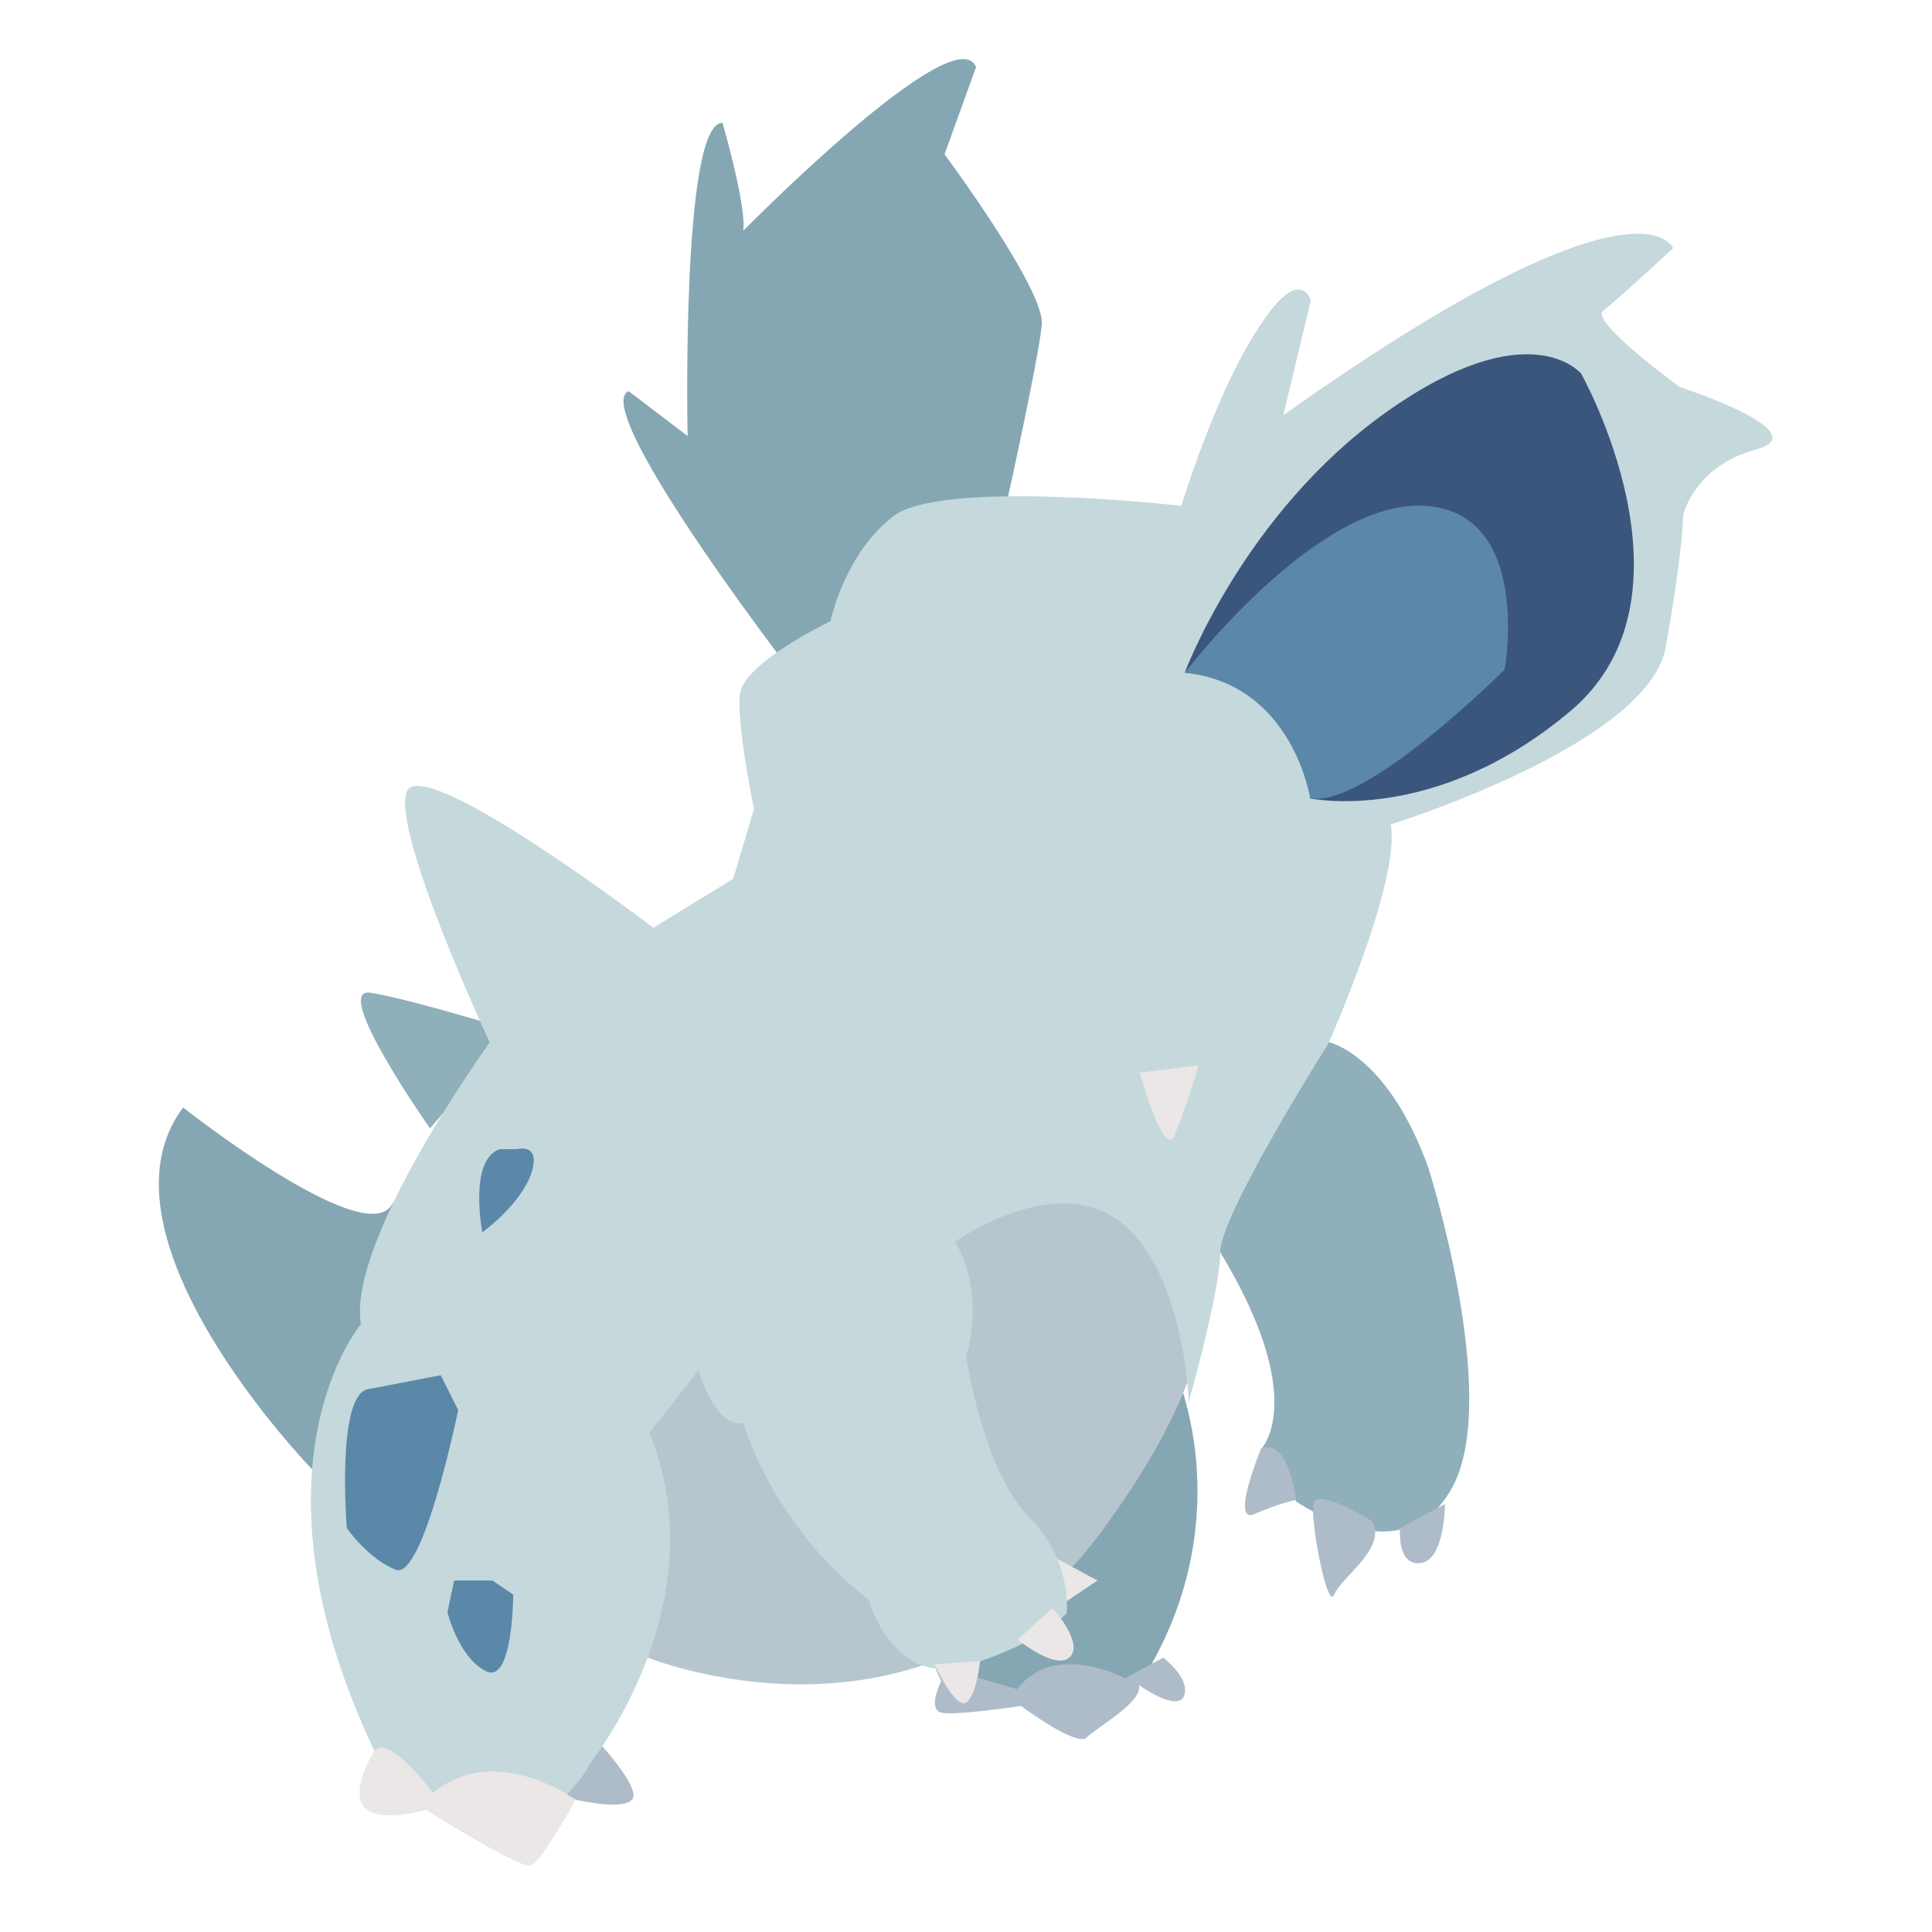<?xml version="1.0" encoding="utf-8"?>
<!-- Generator: Adobe Illustrator 23.0.4, SVG Export Plug-In . SVG Version: 6.00 Build 0)  -->
<svg version="1.1" id="Layer_1" xmlns="http://www.w3.org/2000/svg" xmlns:xlink="http://www.w3.org/1999/xlink" x="0px" y="0px"
	 viewBox="0 0 288 288" style="enable-background:new 0 0 288 288;" xml:space="preserve">
<style type="text/css">
	.st0{fill:#8FAFBA;}
	.st1{fill:#85A7B3;}
	.st2{fill:#AEBCC9;}
	.st3{fill:#B7C6CE;}
	.st4{fill:#EAE7E6;}
	.st5{fill:#C5D8DC;}
	.st6{fill:#3B567D;}
	.st7{fill:#5B88A9;}
</style>
<path class="st0" d="M197.9,155.3c0,0,8.8,1.6,15,18.7c0,0,10.9,34.2,3.6,47.7c-7.3,13.5-23.3,2.1-23.3,2.1l-5.2-7.8
	c0,0,7.3-7.3-6.2-29.5C181.8,186.4,181.8,162.5,197.9,155.3z"/>
<path class="st0" d="M64.1,168.2c0,0-15-21.3-8.8-20.2c6.2,1,21.3,5.7,21.3,5.7L64.1,168.2z"/>
<path class="st1" d="M174.5,202.4c1.8,4.3,4.1,11.4,4,20.3c-0.1,14-5.9,24.2-8.7,28.4l-17.6,3.1c-1.7-0.2-9.3-1.1-10.9-5.7
	c-1-2.7,0.5-5.5,1.6-7.3C149.8,229.6,170.9,206.4,174.5,202.4z"/>
<path class="st1" d="M46.5,219c0,0-33.7-34.7-19.2-53.9c0,0,27,21.3,31.1,14.5C62.6,172.9,46.5,219,46.5,219z"/>
<path class="st2" d="M140.3,250.6c0,0-2.1,4.1,0,4.7c2.1,0.5,11.9-1,11.9-1s8.3,6.2,9.8,4.7c1.6-1.6,8.3-5.2,7.8-7.8
	c0,0,5.7,4.1,6.7,1.6c1-2.6-3.1-5.7-3.1-5.7l-5.7,3.1c0,0-10.4-5.7-16.1,1.6l-12.4-3.6L140.3,250.6z"/>
<path class="st2" d="M208.7,227.8c0,0-0.5,5.7,3.1,5.2s3.6-8.8,3.6-8.8L208.7,227.8z"/>
<path class="st1" d="M116.5,98.2c0,0-28.5-37.3-22.8-39.9l8.8,6.7c0,0-1-46.7,5.2-46.7c0,0,3.6,12.4,3.1,16.1
	c0,0,31.6-32.1,34.7-24.4l-4.7,13c0,0,15,20.2,14.5,25.4s-5.2,26.4-5.2,26.4L116.5,98.2z"/>
<path class="st3" d="M96.3,247c0,0,41.5,17.1,67.9-18.7s11.4-47.7,11.4-47.7l-23.8-5.7l-52.4,24.9L90,215.4L96.3,247z"/>
<polygon class="st4" points="159,238.7 163.6,235.6 156.9,232 "/>
<path class="st2" d="M89.5,260c0,0,6.2,6.7,4.7,8.3s-8.3,0-8.3,0l-4.1-2.1L89.5,260z"/>
<path class="st5" d="M176.1,75.4c0,0-35.8-4.1-43,1.6c-7.3,5.7-9.3,15.6-9.3,15.6s-13,6.2-13.5,10.9c-0.5,4.7,2.1,17.1,2.1,17.1
	l-3.1,10.4l-11.9,7.3c0,0-34.7-26.4-36.8-20.2c-2.1,6.2,12.4,37.3,12.4,37.3s-21.3,29.5-19.2,42c0,0-18.1,21.3,2.1,63.8
	c0,0,7.8,13,18.1,11.4s14-9.8,14-9.8s19.2-23.8,8.8-49.2l7.3-9.3c0,0,2.6,8.8,6.7,7.8c0,0,4.1,15,18.7,26.4c0,0,3.6,13,14.5,9.8
	s15-7.8,15-7.8s1-7.8-5.7-14.5c-6.7-6.7-9.3-23.8-9.3-23.8s3.1-8.8-1.6-17.1c0,0,14.5-10.4,24.4-3.1c9.8,7.3,10.4,27,10.4,27
	s4.7-16.6,4.7-22.3s16.1-31.1,16.1-31.1s10.9-24.4,9.3-32.7c0,0,38.4-11.9,41-26.4s2.6-19.7,2.6-19.7s1.6-7.3,10.9-9.8
	c9.3-2.6-11.4-9.3-11.4-9.3s-13.5-9.8-11.4-11.4c2.1-1.6,10.4-9.3,10.4-9.3s-4.7-13-58.1,24.9l4.1-17.1c0,0-1.6-5.7-7.8,4.1
	C181.3,58.3,176.1,75.4,176.1,75.4z"/>
<path class="st4" d="M55.8,261c0,0-3.6,5.7-1.6,8.3c2.1,2.6,9.3,0.5,9.3,0.5s14,8.8,15.6,8.3c1.6-0.5,6.7-9.8,6.7-9.8
	s-11.9-8.8-21.3-1C64.6,267.2,57.9,258.4,55.8,261z"/>
<path class="st4" d="M139.3,248.1c0,0,3.1,6.7,4.7,5.7c1.6-1,2.1-6.2,2.1-6.2L139.3,248.1z"/>
<path class="st4" d="M151.7,244.4c0,0,5.7,4.7,7.8,2.6c2.1-2.1-2.6-7.3-2.6-7.3L151.7,244.4z"/>
<path class="st4" d="M169.9,159.9c0,0,3.6,13,5.2,9.3s3.6-10.4,3.6-10.4L169.9,159.9z"/>
<path class="st2" d="M188,215.9c0,0-4.7,11.4-1,9.8c3.6-1.6,6.2-2.1,6.2-2.1S192.2,214.4,188,215.9z"/>
<path class="st2" d="M204.6,226.8c0,0-8.3-5.2-8.8-2.6c-0.5,2.6,2.1,16.1,3.1,13.5C199.9,235.1,206.7,230.9,204.6,226.8z"/>
<path class="st6" d="M176.6,100.3c0,0,8.8-23.8,30.1-38.9s29-5.7,29-5.7s18.7,33.2-1.6,50.3s-38.9,13-38.9,13s37.3-15.6,28-32.1
	c-9.3-16.6-23.3-5.2-23.3-5.2L176.6,100.3z"/>
<path class="st7" d="M176.6,100.3c0,0,19.7-25.9,35.8-24.9s11.9,24.4,11.9,24.4s-20.7,20.7-29,19.2
	C195.3,119,192.7,101.9,176.6,100.3z"/>
<path class="st7" d="M74.5,171.3h2.6c0,0,3.6-1,2.1,3.6c-1.6,4.7-7.3,8.8-7.3,8.8S69.8,172.9,74.5,171.3z"/>
<path class="st7" d="M54.8,207.1l10.9-2.1l2.6,5.2c0,0-5.2,25.4-9.3,23.8c-4.1-1.6-7.3-6.2-7.3-6.2S50.1,208.1,54.8,207.1z"/>
<path class="st7" d="M67.7,235.6h5.7l3.1,2.1c0,0,0,13.5-4.1,11.4c-4.1-2.1-5.7-8.8-5.7-8.8L67.7,235.6z"/>
</svg>
